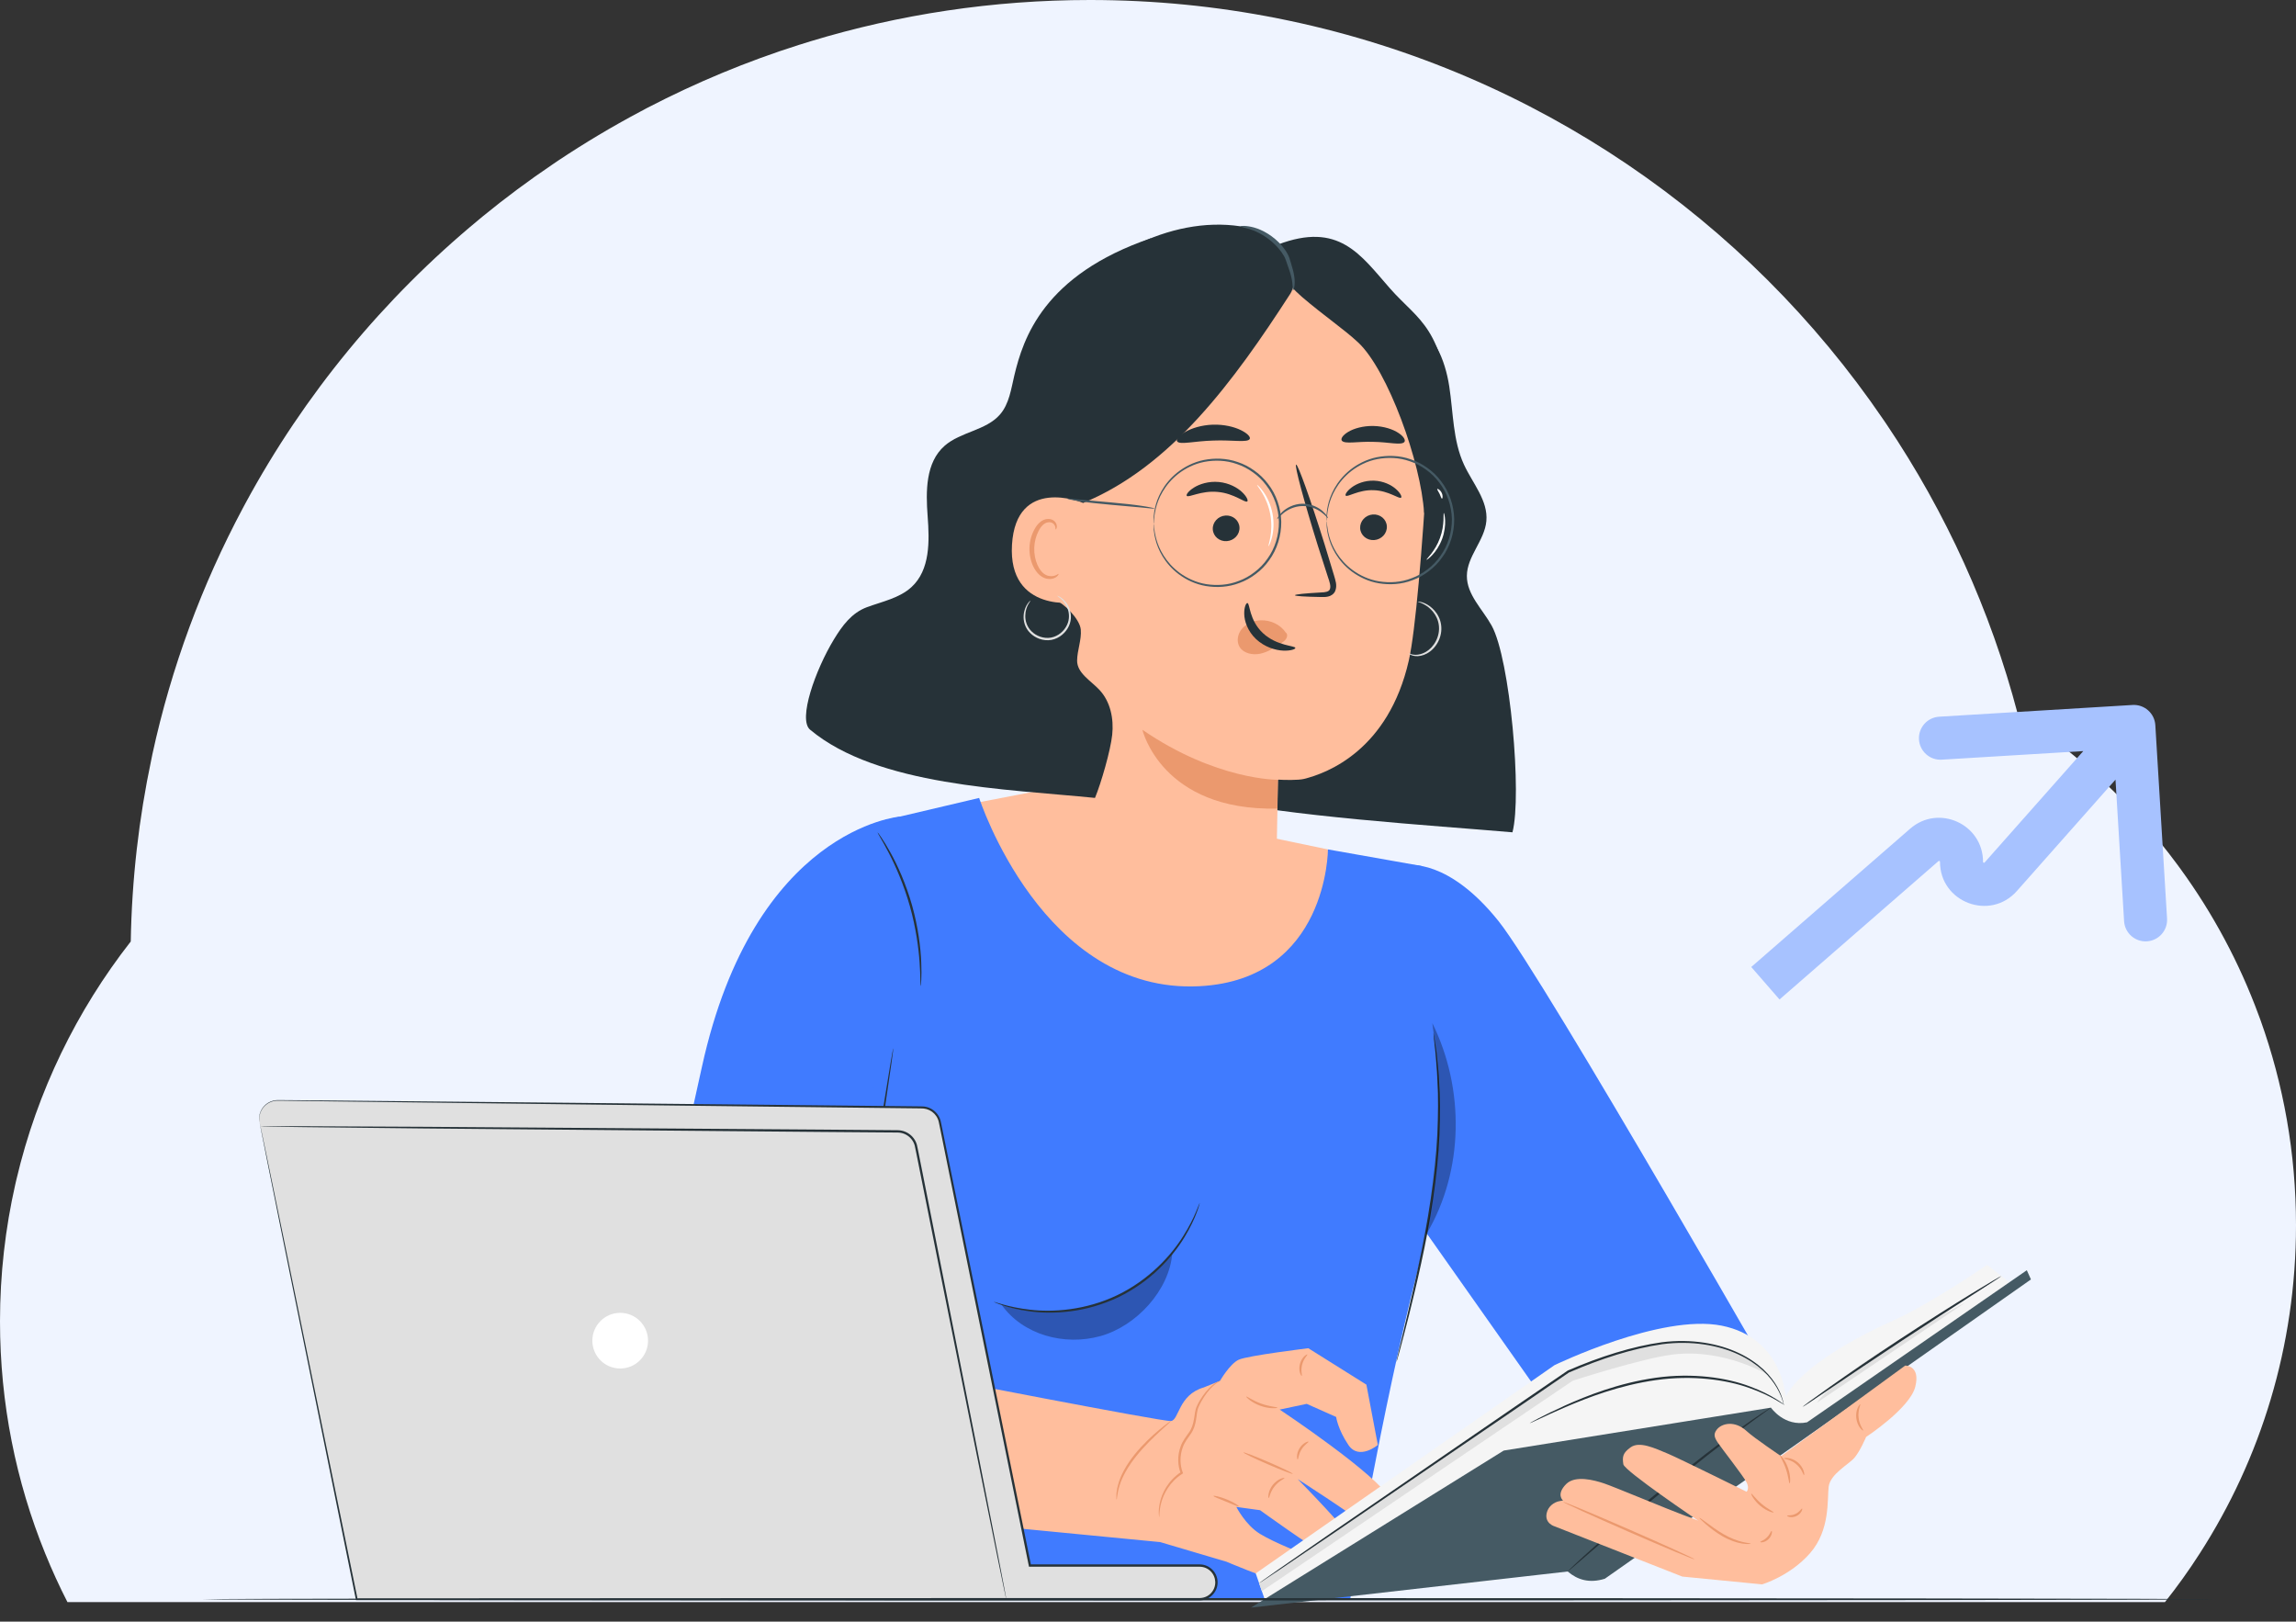 <svg width="160" height="113" viewBox="0 0 160 113" fill="none" xmlns="http://www.w3.org/2000/svg">
<rect x="0" y="0" width="160" height="113" fill="#333333" stroke="none"/>
<g id="Group 1926">
<path id="Vector" d="M160 85.376C160 93.802 157.539 101.654 153.29 108.252C152.54 109.423 151.73 110.552 150.867 111.638H4.7C4.137 110.538 3.619 109.405 3.151 108.252C1.119 103.258 0 97.796 0 92.075C0 88.793 0.37 85.597 1.067 82.523C1.092 82.407 1.12 82.291 1.148 82.175C2.591 76.042 5.351 70.412 9.112 65.605C9.186 61.261 9.679 57.017 10.548 52.913C10.572 52.79 10.597 52.667 10.622 52.547C11.938 46.488 14.079 40.738 16.92 35.414C16.983 35.297 17.047 35.181 17.107 35.066C21.208 27.484 26.736 20.788 33.33 15.337C33.432 15.249 33.531 15.168 33.633 15.084C35.214 13.789 36.858 12.569 38.555 11.423C38.671 11.342 38.787 11.264 38.907 11.184C40.738 9.967 42.628 8.835 44.582 7.797C44.765 7.698 44.948 7.6 45.135 7.501H45.138C48.504 5.754 52.035 4.28 55.711 3.116C55.715 3.116 55.715 3.116 55.718 3.116C55.975 3.031 56.236 2.954 56.496 2.873C62.654 1.006 69.188 0 75.955 0C80.436 0 84.809 0.44 89.044 1.28C89.044 1.28 89.044 1.28 89.048 1.28C89.333 1.336 89.618 1.396 89.9 1.456C107.021 5.085 121.72 15.259 131.243 29.238C131.324 29.354 131.405 29.47 131.483 29.59C135.588 35.688 138.707 42.503 140.622 49.8C144.917 52.578 148.678 56.116 151.709 60.217C151.793 60.326 151.874 60.435 151.952 60.548C154.215 63.66 156.057 67.089 157.405 70.757C157.448 70.869 157.49 70.982 157.529 71.091C159.127 75.557 160 80.364 160 85.376Z" fill="#EFF4FF"/>
<g id="Character">
<g id="Group">
<g id="Group_2">
<path id="Vector_2" d="M66.683 56.2L73.329 54.918L86.077 57.841L92.539 59.189L92.631 68.019L78.218 70.673L68.491 67.791L64.814 62.381L66.683 56.2Z" fill="#FFBE9D"/>
<path id="Vector_3" d="M61.961 57.079L68.233 55.602C68.233 55.602 72.667 69.31 83.61 68.719C92.53 68.239 92.54 59.189 92.54 59.189L99.06 60.342C99.06 60.342 101.794 76.897 98.797 88.51C96.302 98.175 94.091 111.429 94.091 111.429H50.77L61.961 57.079Z" fill="#407BFF"/>
<path id="Vector_4" d="M125.509 99.501C125.509 99.501 107.642 68.202 104.426 64.183C100.907 59.785 98.097 60.293 98.097 60.293L96.205 81.381L111.396 102.934L115.017 104.24L125.509 99.501Z" fill="#407BFF"/>
<path id="Vector_5" d="M62.71 56.902C62.71 56.902 52.556 57.716 48.912 74.353C47.264 81.878 45.182 90.697 44.582 96.624C44.146 100.923 46.802 105.395 51.087 105.946L56.471 106.943C59.424 107.49 62.289 105.633 62.995 102.713L64.814 95.186L59.976 93.574L61.097 71.146L62.71 56.902Z" fill="#407BFF"/>
<g id="Group_3">
<path id="Vector_6" d="M99.893 71.978C99.899 71.978 99.915 72.058 99.94 72.21C99.965 72.379 99.999 72.602 100.042 72.881C100.063 73.029 100.086 73.19 100.112 73.366C100.13 73.546 100.15 73.739 100.171 73.946C100.213 74.363 100.264 74.837 100.285 75.364C100.362 76.415 100.361 77.672 100.31 79.064C100.251 80.457 100.094 81.983 99.861 83.573C99.627 85.164 99.334 86.668 99.036 88.028C98.744 89.39 98.444 90.607 98.191 91.629C97.933 92.649 97.719 93.473 97.563 94.04C97.488 94.312 97.427 94.529 97.382 94.694C97.338 94.842 97.313 94.92 97.308 94.918C97.302 94.917 97.317 94.837 97.35 94.685C97.388 94.519 97.439 94.3 97.502 94.025C97.642 93.436 97.838 92.612 98.08 91.601C98.318 90.577 98.606 89.358 98.889 87.997C99.179 86.637 99.467 85.136 99.7 83.549C99.932 81.963 100.094 80.444 100.16 79.057C100.219 77.67 100.232 76.418 100.17 75.369C100.155 74.844 100.113 74.371 100.08 73.955C100.063 73.748 100.048 73.554 100.034 73.375C100.014 73.198 99.995 73.036 99.978 72.889C99.948 72.609 99.925 72.385 99.906 72.215C99.893 72.061 99.888 71.98 99.893 71.978Z" fill="#263238"/>
</g>
<g id="Group_4">
<path id="Vector_7" d="M65.286 96.004C65.282 96.006 65.264 95.959 65.234 95.869C65.201 95.766 65.158 95.634 65.105 95.468C65.049 95.287 64.983 95.071 64.905 94.821C64.817 94.569 64.779 94.251 64.545 94.012C64.316 93.772 63.984 93.585 63.606 93.439C63.228 93.29 62.8 93.178 62.34 93.084C61.418 92.901 60.358 92.79 59.211 92.76L59.127 92.758L59.139 92.676C59.414 90.888 59.725 88.851 60.056 86.698C60.647 82.932 61.183 79.524 61.573 77.04C61.773 75.816 61.936 74.821 62.052 74.116C62.11 73.782 62.156 73.517 62.19 73.322C62.206 73.24 62.219 73.172 62.23 73.116C62.24 73.07 62.246 73.047 62.249 73.047C62.252 73.047 62.251 73.072 62.246 73.119C62.239 73.175 62.232 73.244 62.222 73.327C62.195 73.523 62.159 73.789 62.114 74.125C62.011 74.832 61.865 75.83 61.687 77.057C61.308 79.543 60.789 82.954 60.216 86.722C59.88 88.875 59.562 90.911 59.283 92.698L59.212 92.614C60.372 92.651 61.434 92.77 62.364 92.965C62.828 93.066 63.261 93.184 63.645 93.342C64.028 93.496 64.37 93.693 64.609 93.954C64.729 94.084 64.807 94.238 64.854 94.389C64.895 94.535 64.933 94.672 64.969 94.802C65.039 95.055 65.099 95.272 65.149 95.455C65.194 95.623 65.229 95.758 65.257 95.862C65.28 95.955 65.29 96.004 65.286 96.004Z" fill="#263238"/>
</g>
<g id="Group_5">
<path id="Vector_8" d="M51.301 98.551C51.292 98.549 51.314 98.398 51.381 98.132C51.448 97.866 51.571 97.487 51.773 97.038C52.171 96.144 52.955 94.974 54.181 94.082C55.406 93.19 56.761 92.803 57.734 92.7C58.223 92.645 58.622 92.645 58.896 92.663C59.17 92.681 59.32 92.706 59.319 92.715C59.318 92.749 58.711 92.677 57.749 92.814C56.793 92.945 55.474 93.341 54.276 94.213C53.078 95.085 52.295 96.218 51.877 97.087C51.451 97.96 51.333 98.56 51.301 98.551Z" fill="#263238"/>
</g>
<g id="Group_6">
<path id="Vector_9" d="M53.648 90.263C53.648 90.252 53.736 90.245 53.894 90.24C54.052 90.234 54.281 90.243 54.563 90.27C55.127 90.323 55.903 90.48 56.706 90.809C57.508 91.141 58.171 91.575 58.608 91.934C58.827 92.113 58.997 92.268 59.105 92.383C59.214 92.497 59.27 92.564 59.263 92.572C59.244 92.592 58.988 92.355 58.538 92.025C58.088 91.694 57.43 91.285 56.644 90.96C55.856 90.637 55.101 90.465 54.548 90.384C53.996 90.302 53.648 90.29 53.648 90.263Z" fill="#263238"/>
</g>
<g id="Group_7">
<path id="Vector_10" d="M64.161 68.719C64.149 68.719 64.141 68.561 64.136 68.275C64.134 67.989 64.118 67.576 64.083 67.067C64.015 66.05 63.826 64.647 63.407 63.148C62.984 61.65 62.416 60.354 61.945 59.45C61.71 58.997 61.509 58.636 61.362 58.391C61.217 58.144 61.142 58.005 61.151 57.998C61.16 57.992 61.254 58.12 61.415 58.357C61.579 58.593 61.796 58.947 62.046 59.396C62.546 60.291 63.137 61.593 63.563 63.104C63.986 64.617 64.159 66.035 64.198 67.06C64.218 67.573 64.217 67.989 64.2 68.275C64.185 68.562 64.172 68.72 64.161 68.719Z" fill="#263238"/>
</g>
<g id="Group_8" opacity="0.3">
<path id="Vector_11" d="M99.428 85.948C102.019 81.561 102.074 75.86 99.814 71.293C100.488 76.156 100.433 81.14 99.352 85.929" fill="black"/>
</g>
<g id="Group_9" opacity="0.3">
<path id="Vector_12" d="M76.384 90.908C74.418 91.487 71.696 91.627 69.781 90.898C71.28 93.025 74.171 93.796 76.679 93.103C79.187 92.41 81.501 89.9 81.695 87.305C80.479 88.955 78.35 90.33 76.384 90.908Z" fill="black"/>
</g>
<g id="Group_10">
<path id="Vector_13" d="M83.608 83.824C83.614 83.826 83.598 83.886 83.562 84C83.524 84.112 83.48 84.282 83.394 84.49C83.238 84.913 82.967 85.511 82.548 86.202C82.13 86.893 81.543 87.666 80.773 88.41C80.005 89.153 79.042 89.855 77.93 90.395C76.811 90.925 75.662 91.239 74.601 91.373C73.539 91.51 72.569 91.484 71.768 91.378C70.967 91.273 70.331 91.11 69.904 90.968C69.687 90.904 69.527 90.832 69.415 90.792C69.305 90.749 69.248 90.724 69.25 90.718C69.255 90.705 69.49 90.785 69.922 90.907C70.353 91.03 70.987 91.174 71.782 91.263C73.358 91.451 75.649 91.308 77.859 90.249C80.067 89.186 81.611 87.488 82.45 86.141C82.878 85.465 83.162 84.879 83.335 84.466C83.51 84.054 83.595 83.82 83.608 83.824Z" fill="#263238"/>
</g>
<g id="Group_11">
<path id="Vector_14" d="M61.707 105.658C61.71 105.662 61.683 105.691 61.628 105.743C61.571 105.791 61.494 105.874 61.376 105.956C61.15 106.132 60.788 106.35 60.303 106.524C59.818 106.701 59.208 106.811 58.531 106.844C57.852 106.879 57.108 106.835 56.333 106.766C54.781 106.632 53.388 106.406 52.386 106.227C51.884 106.137 51.479 106.059 51.2 106.001C50.921 105.944 50.768 105.906 50.77 105.896C50.771 105.885 50.928 105.901 51.211 105.939C51.523 105.985 51.924 106.043 52.404 106.114C53.411 106.264 54.801 106.471 56.347 106.604C57.12 106.673 57.856 106.72 58.524 106.695C59.191 106.671 59.788 106.574 60.266 106.415C61.231 106.101 61.684 105.622 61.707 105.658Z" fill="#263238"/>
</g>
</g>
<g id="Group_12">
<g id="Group_13">
<g id="Group_14">
<path id="Vector_15" d="M96.926 23.599L98.206 22.352C99.913 23.095 100.706 25.075 100.992 26.915C101.277 28.754 101.24 30.689 102.021 32.379C102.622 33.678 103.71 34.884 103.579 36.31C103.455 37.667 102.228 38.765 102.221 40.128C102.214 41.439 103.312 42.448 103.948 43.594C105.238 45.92 106.073 55.425 105.398 57.997C99.732 57.507 89.697 56.901 84.025 55.6C85.526 45.836 91.813 32.052 96.926 23.599Z" fill="#263238"/>
</g>
<g id="Group_15">
<g id="Group_16">
<g id="Group_17">
<g id="Group_18">
<g id="Group_19">
<g id="Group_20">
<g id="Group_21">
<g id="Group_22">
<g id="Group_23">
<g id="Group_24">
<g id="Group_25">
<g id="Group_26">
<g id="Group_27">
<g id="Group_28">
<g id="Group_29">
<g id="Group_30">
<g id="Group_31">
<path id="Vector_16" d="M99.467 32.306C99.861 25.666 95.04 19.589 88.318 18.79C81.186 17.941 74.877 23.049 74.287 29.996L72.614 58.045C72.581 58.588 72.735 59.123 73.042 59.572C74.689 61.979 77.673 63.863 80.337 64.233C82.918 64.591 85.535 63.92 87.728 62.701C88.471 62.287 88.926 61.498 88.942 60.648L89.057 54.369C89.057 54.344 89.075 54.326 89.099 54.328C89.488 54.356 90.479 54.371 90.859 54.279C92.521 53.874 96.753 52.247 98.173 46.035C98.643 43.974 99.122 38.127 99.467 32.306Z" fill="#FFBE9D"/>
</g>
</g>
<g id="Group_32">
<path id="Vector_17" d="M90.242 41.477C90.241 41.414 90.937 41.346 92.061 41.283C92.345 41.274 92.616 41.238 92.676 41.051C92.755 40.855 92.657 40.547 92.54 40.214C92.318 39.524 92.085 38.8 91.841 38.04C90.874 34.947 90.194 32.412 90.32 32.375C90.447 32.339 91.333 34.817 92.3 37.91C92.531 38.672 92.753 39.399 92.963 40.094C93.05 40.417 93.211 40.789 93.04 41.195C92.95 41.397 92.733 41.534 92.549 41.569C92.364 41.611 92.205 41.602 92.065 41.601C90.939 41.582 90.243 41.539 90.242 41.477Z" fill="#263238"/>
</g>
</g>
</g>
</g>
</g>
</g>
</g>
</g>
</g>
</g>
</g>
</g>
</g>
<g id="Group_33">
<g id="Group_34">
<g id="Group_35">
<g id="Group_36">
<g id="Group_37">
<g id="Group_38">
<g id="Group_39">
<g id="Group_40">
<g id="Group_41">
<g id="Group_42">
<g id="Group_43">
<g id="Group_44">
<g id="Group_45">
<path id="Vector_18" d="M97.641 34.672C97.517 34.807 96.784 34.187 95.728 34.158C94.673 34.111 93.888 34.677 93.776 34.533C93.721 34.469 93.849 34.222 94.191 33.966C94.527 33.711 95.098 33.47 95.756 33.494C96.414 33.518 96.963 33.797 97.277 34.077C97.597 34.357 97.702 34.612 97.641 34.672Z" fill="#263238"/>
</g>
</g>
</g>
</g>
</g>
</g>
</g>
</g>
</g>
</g>
</g>
</g>
</g>
<g id="Group_46">
<g id="Group_47">
<g id="Group_48">
<g id="Group_49">
<g id="Group_50">
<g id="Group_51">
<g id="Group_52">
<g id="Group_53">
<g id="Group_54">
<g id="Group_55">
<g id="Group_56">
<g id="Group_57">
<g id="Group_58">
<path id="Vector_19" d="M86.921 34.939C86.777 35.073 86.012 34.377 84.859 34.279C83.709 34.165 82.814 34.707 82.701 34.549C82.644 34.479 82.799 34.228 83.19 33.982C83.574 33.736 84.214 33.52 84.932 33.586C85.65 33.653 86.233 33.981 86.559 34.293C86.89 34.607 86.991 34.88 86.921 34.939Z" fill="#263238"/>
</g>
</g>
</g>
</g>
</g>
</g>
</g>
</g>
</g>
</g>
</g>
</g>
</g>
<g id="Group_59">
<g id="Group_60">
<g id="Group_61">
<g id="Group_62">
<g id="Group_63">
<g id="Group_64">
<g id="Group_65">
<g id="Group_66">
<g id="Group_67">
<g id="Group_68">
<g id="Group_69">
<g id="Group_70">
<path id="Vector_20" d="M89.047 54.336C89.047 54.336 84.751 54.383 79.609 50.852C79.609 50.852 80.938 56.523 89.013 56.344L89.047 54.336Z" fill="#EB996E"/>
</g>
</g>
</g>
</g>
</g>
</g>
</g>
</g>
</g>
</g>
</g>
</g>
<g id="Group_71">
<g id="Group_72">
<g id="Group_73">
<g id="Group_74">
<g id="Group_75">
<g id="Group_76">
<g id="Group_77">
<g id="Group_78">
<g id="Group_79">
<g id="Group_80">
<g id="Group_81">
<g id="Group_82">
<path id="Vector_21" d="M89.599 44.077C89.235 43.532 88.555 43.199 87.859 43.224C87.375 43.241 86.875 43.435 86.559 43.799C86.242 44.163 86.146 44.705 86.388 45.09C86.659 45.524 87.277 45.663 87.815 45.552C88.353 45.441 88.829 45.131 89.283 44.82C89.408 44.735 89.537 44.645 89.62 44.521C89.703 44.397 89.729 44.229 89.644 44.115" fill="#EB996E"/>
</g>
</g>
</g>
</g>
</g>
</g>
</g>
</g>
</g>
</g>
</g>
</g>
<g id="Group_83">
<g id="Group_84">
<g id="Group_85">
<g id="Group_86">
<g id="Group_87">
<g id="Group_88">
<g id="Group_89">
<g id="Group_90">
<g id="Group_91">
<g id="Group_92">
<g id="Group_93">
<g id="Group_94">
<g id="Group_95">
<path id="Vector_22" d="M86.927 42.022C87.107 42.024 87.033 43.205 88.008 44.115C88.98 45.027 90.269 44.984 90.267 45.15C90.28 45.225 89.967 45.359 89.426 45.336C88.895 45.317 88.132 45.095 87.535 44.539C86.941 43.981 86.716 43.277 86.706 42.789C86.692 42.292 86.845 42.009 86.927 42.022Z" fill="#263238"/>
</g>
</g>
</g>
</g>
</g>
</g>
</g>
</g>
</g>
</g>
</g>
</g>
</g>
<g id="Group_96">
<g id="Group_97">
<g id="Group_98">
<g id="Group_99">
<g id="Group_100">
<g id="Group_101">
<g id="Group_102">
<g id="Group_103">
<g id="Group_104">
<g id="Group_105">
<path id="Vector_23" d="M87.093 30.58C86.963 30.867 85.868 30.643 84.559 30.699C83.249 30.729 82.176 31.023 82.023 30.745C81.955 30.612 82.157 30.348 82.6 30.094C83.04 29.84 83.729 29.619 84.514 29.592C85.299 29.567 86.004 29.743 86.463 29.968C86.927 30.192 87.15 30.443 87.093 30.58Z" fill="#263238"/>
</g>
</g>
</g>
</g>
</g>
</g>
</g>
</g>
</g>
</g>
<g id="Group_106">
<g id="Group_107">
<g id="Group_108">
<g id="Group_109">
<g id="Group_110">
<g id="Group_111">
<g id="Group_112">
<g id="Group_113">
<g id="Group_114">
<g id="Group_115">
<path id="Vector_24" d="M97.864 30.801C97.64 31.049 96.751 30.797 95.685 30.789C94.619 30.75 93.718 30.965 93.508 30.707C93.416 30.581 93.555 30.333 93.947 30.097C94.334 29.861 94.982 29.667 95.715 29.683C96.447 29.699 97.084 29.92 97.457 30.172C97.836 30.425 97.963 30.679 97.864 30.801Z" fill="#263238"/>
</g>
</g>
</g>
</g>
</g>
</g>
</g>
</g>
</g>
</g>
<g id="Group_116">
<g id="Group_117">
<path id="Vector_25" d="M89.297 17.387C88.718 16.402 87.64 15.951 86.436 15.769C81.524 15.025 76.039 17.983 73.286 22.12C70.534 26.256 70.387 32.428 72.402 36.969L75.466 35.052C81.619 32.515 85.964 26.586 89.921 20.462C90.46 19.628 89.8 18.243 89.297 17.387Z" fill="#263238"/>
</g>
<g id="Group_118">
<path id="Vector_26" d="M96.856 20.089C94.801 17.751 93.309 15.421 89.043 17.045C88.414 18.24 89.68 19.79 90.737 20.696C92.285 22.023 93.637 22.919 94.652 23.869C96.705 25.788 99.038 32.24 99.239 35.762C99.252 35.983 99.631 32.739 99.853 32.705C100.141 32.661 101.3 31.246 101.141 29.31C100.598 22.703 98.912 22.426 96.856 20.089Z" fill="#263238"/>
</g>
<g id="Group_119">
<g id="Group_120">
<path id="Vector_27" d="M86.436 15.771C86.435 15.739 86.81 15.695 87.392 15.854C87.968 16.015 88.73 16.423 89.332 17.127C89.479 17.305 89.614 17.487 89.72 17.682C89.833 17.88 89.891 18.098 89.945 18.272C90.059 18.639 90.156 18.983 90.196 19.281C90.281 19.884 90.138 20.251 90.107 20.239C90.059 20.232 90.121 19.872 89.99 19.319C89.927 19.042 89.815 18.721 89.685 18.357C89.618 18.166 89.567 17.991 89.467 17.823C89.369 17.651 89.242 17.484 89.106 17.319C88.545 16.663 87.853 16.254 87.326 16.052C86.794 15.853 86.431 15.82 86.436 15.771Z" fill="#455A64"/>
</g>
</g>
</g>
</g>
</g>
<g id="Group_121">
<g id="Group_122">
<g id="Group_123">
<g id="Group_124">
<g id="Group_125">
<g id="Group_126">
<path id="Vector_28" d="M96.645 36.674C96.671 37.167 96.276 37.595 95.762 37.633C95.249 37.669 94.811 37.301 94.784 36.809C94.758 36.316 95.154 35.887 95.666 35.85C96.18 35.813 96.619 36.182 96.645 36.674Z" fill="#263238"/>
</g>
</g>
</g>
</g>
</g>
</g>
<g id="Group_127">
<g id="Group_128">
<g id="Group_129">
<g id="Group_130">
<g id="Group_131">
<g id="Group_132">
<path id="Vector_29" d="M86.375 36.749C86.401 37.242 86.006 37.67 85.492 37.707C84.979 37.744 84.541 37.376 84.515 36.883C84.488 36.39 84.884 35.961 85.397 35.924C85.91 35.887 86.349 36.257 86.375 36.749Z" fill="#263238"/>
</g>
</g>
</g>
</g>
</g>
</g>
</g>
<g id="Group_133">
<path id="Vector_30" d="M58.111 44.557C58.691 43.603 59.346 42.704 60.419 42.308C61.492 41.913 62.682 41.676 63.517 40.91C64.822 39.711 64.775 37.715 64.644 35.974C64.513 34.233 64.496 32.228 65.831 31.06C66.945 30.085 68.721 29.997 69.686 28.882C70.332 28.136 70.459 27.106 70.686 26.157C71.297 23.607 72.704 19.158 80.214 16.598L73.57 41.841C74.064 41.979 75.25 43.108 75.316 43.872C75.377 44.586 75.068 45.31 75.06 46.027C75.051 46.904 76.015 47.428 76.621 48.078C77.388 48.902 77.623 50.094 77.506 51.2C77.388 52.307 76.733 54.568 76.306 55.6C70.141 54.977 61.149 54.776 56.451 50.845C55.595 50.128 56.82 46.686 58.111 44.557Z" fill="#263238"/>
</g>
<g id="Group_134">
<g id="Group_135">
<g id="Group_136">
<g id="Group_137">
<g id="Group_138">
<g id="Group_139">
<g id="Group_140">
<g id="Group_141">
<g id="Group_142">
<g id="Group_143">
<g id="Group_144">
<g id="Group_145">
<g id="Group_146">
<g id="Group_147">
<g id="Group_148">
<g id="Group_149">
<g id="Group_150">
<g id="Group_151">
<path id="Vector_31" d="M75.463 35.04C75.35 34.978 70.811 33.182 70.522 37.956C70.234 42.73 75.086 42.035 75.102 41.898C75.119 41.762 75.463 35.04 75.463 35.04Z" fill="#FFBE9D"/>
</g>
</g>
</g>
</g>
</g>
</g>
</g>
</g>
</g>
</g>
</g>
</g>
</g>
</g>
</g>
</g>
</g>
<g id="Group_152">
<g id="Group_153">
<g id="Group_154">
<g id="Group_155">
<g id="Group_156">
<g id="Group_157">
<g id="Group_158">
<g id="Group_159">
<g id="Group_160">
<g id="Group_161">
<g id="Group_162">
<g id="Group_163">
<g id="Group_164">
<g id="Group_165">
<g id="Group_166">
<g id="Group_167">
<g id="Group_168">
<g id="Group_169">
<path id="Vector_32" d="M73.766 39.992C73.746 39.975 73.68 40.045 73.535 40.101C73.395 40.155 73.156 40.184 72.913 40.076C72.42 39.861 72.044 39.035 72.073 38.173C72.087 37.738 72.203 37.33 72.377 36.997C72.544 36.656 72.785 36.426 73.041 36.396C73.297 36.353 73.468 36.516 73.518 36.654C73.574 36.791 73.538 36.884 73.563 36.894C73.575 36.907 73.67 36.82 73.643 36.621C73.629 36.525 73.58 36.409 73.474 36.31C73.365 36.21 73.199 36.153 73.021 36.161C72.651 36.164 72.3 36.483 72.108 36.849C71.896 37.215 71.755 37.673 71.74 38.161C71.712 39.125 72.15 40.054 72.828 40.295C73.158 40.403 73.444 40.319 73.596 40.215C73.751 40.106 73.782 40.001 73.766 39.992Z" fill="#EB996E"/>
</g>
</g>
</g>
</g>
</g>
</g>
</g>
</g>
</g>
</g>
</g>
</g>
</g>
</g>
</g>
</g>
</g>
</g>
</g>
<g id="Group_170">
<g id="Group_171">
<g id="Group_172">
<path id="Vector_33" d="M92.447 36.31C92.472 36.312 92.437 35.917 92.598 35.239C92.757 34.575 93.183 33.594 94.166 32.825C94.653 32.45 95.269 32.127 95.983 31.991C96.692 31.859 97.494 31.869 98.262 32.148C98.648 32.276 99.022 32.472 99.366 32.721C99.714 32.966 100.032 33.271 100.295 33.627C100.838 34.326 101.153 35.232 101.177 36.169C101.183 37.108 100.898 38.023 100.377 38.74C100.126 39.104 99.818 39.419 99.478 39.675C99.142 39.935 98.775 40.143 98.392 40.283C97.634 40.587 96.833 40.623 96.119 40.513C95.401 40.4 94.775 40.097 94.276 39.737C93.269 39.001 92.812 38.034 92.632 37.375C92.45 36.703 92.472 36.307 92.447 36.31C92.444 36.31 92.442 36.334 92.443 36.382C92.445 36.439 92.447 36.508 92.449 36.592C92.45 36.685 92.457 36.799 92.481 36.932C92.501 37.066 92.52 37.222 92.571 37.391C92.735 38.065 93.183 39.061 94.208 39.83C94.716 40.205 95.357 40.523 96.097 40.646C96.831 40.765 97.659 40.732 98.445 40.423C98.842 40.279 99.223 40.066 99.572 39.798C99.925 39.534 100.244 39.208 100.506 38.832C101.048 38.09 101.346 37.14 101.338 36.167C101.314 35.194 100.986 34.254 100.421 33.53C100.147 33.162 99.818 32.847 99.456 32.595C99.099 32.338 98.711 32.137 98.311 32.007C97.515 31.723 96.686 31.717 95.956 31.859C95.221 32.006 94.59 32.343 94.095 32.735C93.095 33.536 92.678 34.546 92.536 35.224C92.491 35.395 92.477 35.552 92.461 35.686C92.441 35.82 92.438 35.935 92.44 36.028C92.44 36.112 92.441 36.181 92.441 36.238C92.442 36.286 92.444 36.31 92.447 36.31Z" fill="#455A64"/>
</g>
</g>
<g id="Group_173">
<g id="Group_174">
<path id="Vector_34" d="M80.394 36.502C80.419 36.504 80.384 36.109 80.545 35.431C80.704 34.766 81.13 33.786 82.113 33.017C82.6 32.641 83.216 32.319 83.93 32.183C84.639 32.051 85.442 32.062 86.209 32.34C86.596 32.468 86.969 32.664 87.313 32.914C87.661 33.158 87.979 33.464 88.242 33.819C88.786 34.519 89.1 35.424 89.124 36.362C89.13 37.3 88.845 38.215 88.324 38.932C88.073 39.296 87.765 39.611 87.425 39.867C87.089 40.127 86.722 40.335 86.34 40.475C85.581 40.779 84.78 40.815 84.067 40.706C83.349 40.592 82.723 40.289 82.224 39.93C81.217 39.193 80.76 38.226 80.58 37.567C80.397 36.895 80.419 36.499 80.394 36.502C80.391 36.502 80.39 36.526 80.39 36.573C80.392 36.63 80.394 36.699 80.396 36.783C80.397 36.876 80.404 36.99 80.429 37.124C80.449 37.258 80.468 37.413 80.519 37.583C80.683 38.256 81.131 39.253 82.156 40.021C82.663 40.397 83.305 40.714 84.044 40.837C84.778 40.956 85.606 40.924 86.393 40.614C86.789 40.471 87.17 40.257 87.519 39.989C87.873 39.726 88.192 39.4 88.454 39.024C88.995 38.282 89.293 37.331 89.286 36.358C89.262 35.386 88.933 34.446 88.369 33.722C88.095 33.354 87.765 33.039 87.404 32.787C87.046 32.53 86.659 32.329 86.258 32.198C85.462 31.914 84.633 31.908 83.904 32.05C83.169 32.197 82.538 32.535 82.042 32.926C81.042 33.727 80.626 34.737 80.484 35.416C80.438 35.587 80.424 35.743 80.408 35.878C80.388 36.012 80.385 36.127 80.387 36.219C80.388 36.303 80.388 36.372 80.388 36.43C80.389 36.478 80.391 36.502 80.394 36.502Z" fill="#455A64"/>
</g>
</g>
<g id="Group_175">
<g id="Group_176">
<path id="Vector_35" d="M89 36.173C89.023 36.189 89.149 35.986 89.438 35.753C89.722 35.521 90.197 35.273 90.758 35.262C91.32 35.253 91.804 35.483 92.096 35.704C92.394 35.926 92.527 36.125 92.549 36.108C92.564 36.101 92.463 35.874 92.168 35.615C91.879 35.358 91.366 35.09 90.755 35.1C90.145 35.112 89.642 35.399 89.363 35.666C89.077 35.935 88.985 36.166 89 36.173Z" fill="#455A64"/>
</g>
</g>
<g id="Group_177">
<g id="Group_178">
<path id="Vector_36" d="M74.363 34.747C74.36 34.768 74.696 34.847 75.246 34.93C75.796 35.015 76.56 35.098 77.404 35.172C78.22 35.245 78.958 35.311 79.563 35.366C80.115 35.42 80.456 35.459 80.46 35.435C80.463 35.414 80.128 35.335 79.577 35.252C79.027 35.167 78.263 35.084 77.419 35.01C76.603 34.937 75.865 34.871 75.26 34.816C74.709 34.762 74.367 34.724 74.363 34.747Z" fill="#455A64"/>
</g>
</g>
</g>
<g id="Group_179">
<path id="Vector_37" d="M99.408 39.006C99.369 38.971 100.007 38.431 100.343 37.498C100.695 36.57 100.561 35.745 100.614 35.744C100.632 35.741 100.692 35.939 100.706 36.273C100.721 36.606 100.672 37.073 100.496 37.554C100.317 38.034 100.05 38.421 99.822 38.664C99.595 38.908 99.42 39.02 99.408 39.006Z" fill="white"/>
</g>
<g id="Group_180">
<path id="Vector_38" d="M100.161 34.076C100.185 34.04 100.363 34.13 100.465 34.341C100.568 34.552 100.528 34.748 100.484 34.744C100.438 34.743 100.404 34.584 100.319 34.412C100.237 34.238 100.132 34.112 100.161 34.076Z" fill="white"/>
</g>
<g id="Group_181">
<path id="Vector_39" d="M88.397 38.062C88.371 38.052 88.46 37.811 88.53 37.409C88.601 37.008 88.632 36.44 88.52 35.829C88.404 35.219 88.171 34.7 87.96 34.351C87.75 34.001 87.581 33.808 87.601 33.79C87.613 33.778 87.815 33.945 88.056 34.289C88.299 34.631 88.559 35.165 88.679 35.8C88.796 36.434 88.745 37.026 88.642 37.432C88.541 37.841 88.413 38.069 88.397 38.062Z" fill="white"/>
</g>
</g>
<g id="Group_182">
<path id="Vector_40" d="M71.812 41.852C71.823 41.861 71.747 41.944 71.652 42.117C71.558 42.288 71.451 42.562 71.448 42.911C71.442 43.255 71.557 43.682 71.889 43.998C72.209 44.314 72.724 44.52 73.239 44.43C73.753 44.335 74.163 43.962 74.353 43.555C74.554 43.143 74.513 42.702 74.388 42.382C74.263 42.056 74.067 41.837 73.919 41.709C73.77 41.581 73.67 41.529 73.677 41.517C73.68 41.509 73.79 41.541 73.959 41.66C74.125 41.777 74.346 41.996 74.494 42.339C74.643 42.673 74.703 43.159 74.489 43.618C74.287 44.068 73.843 44.482 73.267 44.59C72.69 44.69 72.129 44.457 71.784 44.105C71.424 43.749 71.31 43.273 71.333 42.908C71.352 42.534 71.483 42.252 71.598 42.085C71.715 41.915 71.807 41.846 71.812 41.852Z" fill="#E0E0E0"/>
</g>
<g id="Group_183">
<path id="Vector_41" d="M98.162 45.529C98.168 45.499 98.476 45.722 98.992 45.581C99.242 45.514 99.521 45.361 99.755 45.109C99.989 44.86 100.177 44.517 100.25 44.129C100.324 43.739 100.264 43.354 100.119 43.044C99.977 42.731 99.762 42.495 99.561 42.329C99.147 41.999 98.8 41.953 98.811 41.922C98.812 41.914 98.898 41.913 99.046 41.954C99.194 41.994 99.406 42.075 99.631 42.238C99.853 42.402 100.093 42.645 100.254 42.98C100.42 43.312 100.491 43.737 100.41 44.158C100.331 44.58 100.122 44.95 99.863 45.213C99.605 45.48 99.292 45.636 99.019 45.693C98.743 45.752 98.509 45.715 98.365 45.657C98.219 45.598 98.157 45.536 98.162 45.529Z" fill="#E0E0E0"/>
</g>
</g>
<g id="Group_184">
<g id="Group_185">
<path id="Vector_42" d="M80.851 107.456L85.473 108.824C85.473 108.824 88.025 109.92 89.267 110.204C90.807 110.557 91.857 110.078 91.914 109.223C91.971 108.368 90.774 108.254 90.774 108.254C90.774 108.254 88.836 107.513 87.81 106.886C86.784 106.259 86.157 105.005 86.157 105.005L87.81 105.233C87.81 105.233 91.287 107.741 92.598 108.482C93.909 109.223 94.194 107.912 94.308 107.513C94.421 107.114 90.432 103.067 90.432 103.067C90.432 103.067 94.251 105.518 94.934 106.131C95.618 106.744 96.644 106.943 96.872 106.544C97.1 106.145 97.727 106.145 96.872 104.454C96.017 102.764 89.178 98.222 89.178 98.222L91.059 97.823L93.11 98.735C93.11 98.735 93.225 99.59 93.965 100.688C94.706 101.787 96.017 100.688 96.017 100.688L95.219 96.484L91.172 93.947C91.172 93.947 86.954 94.46 86.327 94.745C85.701 95.03 85.016 96.223 85.016 96.223L83.876 96.683C82.109 97.196 82.166 98.963 81.596 99.02C81.026 99.077 64.393 95.832 64.393 95.832L62.885 95.439C60.401 97.333 59.396 100.46 58.956 103.231C58.956 103.231 58.496 104.589 58.956 105.338L80.851 107.456Z" fill="#FFBE9D"/>
<g id="Group_186">
<path id="Vector_43" d="M77.811 104.499C77.8 104.499 77.795 104.403 77.796 104.227C77.792 104.139 77.803 104.032 77.823 103.909C77.837 103.784 77.861 103.643 77.906 103.493C78.056 102.878 78.466 102.092 79.068 101.35C79.669 100.605 80.312 100.024 80.789 99.625C81.268 99.226 81.584 99.006 81.597 99.022C81.612 99.041 81.321 99.293 80.865 99.711C80.409 100.131 79.785 100.719 79.195 101.451C78.603 102.182 78.19 102.936 78.017 103.524C77.834 104.11 77.845 104.501 77.811 104.499Z" fill="#EB996E"/>
</g>
<g id="Group_187">
<path id="Vector_44" d="M85.017 96.224C85.024 96.239 84.88 96.295 84.667 96.467C84.453 96.637 84.177 96.927 83.908 97.338C83.775 97.543 83.636 97.775 83.528 98.038C83.409 98.291 83.407 98.604 83.347 98.931C83.298 99.255 83.197 99.616 82.981 99.916C82.773 100.216 82.549 100.495 82.427 100.844C82.204 101.44 82.224 102.087 82.421 102.605L82.443 102.664L82.39 102.697C81.507 103.258 81.079 104.115 80.922 104.715C80.759 105.329 80.809 105.713 80.781 105.712C80.774 105.713 80.758 105.619 80.751 105.444C80.746 105.268 80.759 105.009 80.83 104.692C80.965 104.069 81.388 103.167 82.309 102.568L82.278 102.66C82.062 102.109 82.038 101.422 82.275 100.787C82.404 100.415 82.651 100.109 82.849 99.827C83.054 99.544 83.145 99.226 83.2 98.905C83.263 98.592 83.269 98.264 83.404 97.985C83.524 97.711 83.671 97.478 83.813 97.273C84.101 96.862 84.397 96.575 84.629 96.416C84.743 96.335 84.841 96.284 84.91 96.257C84.979 96.23 85.016 96.219 85.017 96.224Z" fill="#EB996E"/>
</g>
<g id="Group_188">
<path id="Vector_45" d="M89.02 98.089C89.026 98.13 88.473 98.19 87.841 97.962C87.208 97.739 86.817 97.343 86.847 97.316C86.878 97.277 87.295 97.599 87.896 97.809C88.494 98.026 89.021 98.04 89.02 98.089Z" fill="#EB996E"/>
</g>
<g id="Group_189">
<path id="Vector_46" d="M90.088 102.697C90.07 102.738 89.286 102.439 88.338 102.028C87.389 101.618 86.635 101.252 86.653 101.211C86.67 101.17 87.454 101.469 88.403 101.88C89.351 102.29 90.105 102.656 90.088 102.697Z" fill="#EB996E"/>
</g>
<g id="Group_190">
<path id="Vector_47" d="M86.332 104.97C86.309 105.01 85.92 104.834 85.434 104.635C84.95 104.434 84.548 104.286 84.561 104.241C84.572 104.199 85.001 104.28 85.496 104.485C85.992 104.688 86.354 104.933 86.332 104.97Z" fill="#EB996E"/>
</g>
<g id="Group_191">
<path id="Vector_48" d="M89.512 102.991C89.529 103.036 89.125 103.178 88.819 103.575C88.503 103.966 88.459 104.392 88.411 104.386C88.391 104.385 88.372 104.275 88.403 104.1C88.432 103.926 88.522 103.69 88.691 103.475C88.861 103.261 89.07 103.119 89.232 103.05C89.396 102.98 89.507 102.972 89.512 102.991Z" fill="#EB996E"/>
</g>
<g id="Group_192">
<path id="Vector_49" d="M91.183 100.462C91.204 100.505 90.898 100.663 90.692 101.01C90.478 101.353 90.478 101.697 90.431 101.699C90.389 101.713 90.31 101.321 90.554 100.926C90.792 100.529 91.177 100.419 91.183 100.462Z" fill="#EB996E"/>
</g>
<g id="Group_193">
<path id="Vector_50" d="M90.714 95.876C90.696 95.885 90.634 95.808 90.589 95.656C90.542 95.507 90.525 95.281 90.586 95.046C90.648 94.811 90.773 94.623 90.886 94.515C91 94.405 91.092 94.368 91.103 94.385C91.134 94.421 90.848 94.663 90.743 95.087C90.627 95.508 90.758 95.86 90.714 95.876Z" fill="#EB996E"/>
</g>
</g>
<g id="Group_194">
<path id="Vector_51" d="M124.432 97.314C124.432 97.314 124.22 93.222 119.981 92.375C115.741 91.527 108.321 95.131 108.321 95.131L87.506 109.636L88.127 111.43L109.247 108.486L111.183 109.228L126.022 99.476L140.024 89.354L138.476 88.135C138.476 88.135 134.555 90.838 131.958 92.003C129.361 93.169 125.599 95.205 124.432 97.314Z" fill="#F5F5F5"/>
<path id="Vector_52" d="M87.176 112.021L104.79 101.078L123.411 98.088C123.411 98.088 124.346 99.44 125.927 99.109L141.241 88.512L141.529 89.153L111.836 110.009C110.76 110.343 109.933 110.089 109.248 109.505L87.176 112.021Z" fill="#455A64"/>
<g id="Group_195">
<path id="Vector_53" d="M123.409 98.086C123.412 98.091 123.363 98.132 123.266 98.204C123.153 98.285 123.011 98.388 122.836 98.515C122.462 98.784 121.921 99.173 121.263 99.667C119.942 100.649 118.151 102.051 116.204 103.638C114.259 105.228 112.522 106.699 111.275 107.774C110.664 108.301 110.164 108.733 109.798 109.048C109.634 109.188 109.5 109.302 109.394 109.391C109.301 109.469 109.25 109.507 109.246 109.503C109.243 109.499 109.286 109.452 109.373 109.367C109.473 109.271 109.6 109.15 109.756 109C110.092 108.685 110.584 108.234 111.2 107.687C112.429 106.59 114.154 105.104 116.101 103.512C118.05 101.923 119.855 100.534 121.195 99.574C121.863 99.091 122.415 98.715 122.8 98.463C122.982 98.346 123.131 98.251 123.247 98.177C123.35 98.113 123.406 98.082 123.409 98.086Z" fill="#263238"/>
</g>
<path id="Vector_54" d="M123.221 95.809C121.533 93.997 118.876 93.352 116.407 93.544C113.938 93.737 111.592 94.659 109.29 95.572L87.742 110.319L87.934 110.874L109.598 96.211C109.598 96.211 114.436 94.645 116.579 94.384C120.169 93.945 123.221 95.809 123.221 95.809Z" fill="#E0E0E0"/>
<path id="Vector_55" d="M126.602 97.75L136.961 90.762C136.961 90.762 128.472 95.175 126.602 97.75Z" fill="#E0E0E0"/>
<g id="Group_196">
<path id="Vector_56" d="M87.742 110.32C87.741 110.318 87.77 110.294 87.83 110.25C87.897 110.202 87.985 110.138 88.096 110.058C88.34 109.886 88.687 109.643 89.13 109.332C90.039 108.702 91.341 107.8 92.948 106.688C96.187 104.463 100.649 101.399 105.578 98.015C106.836 97.155 108.063 96.315 109.245 95.507L109.251 95.502L109.259 95.499C111.52 94.523 113.743 93.82 115.813 93.53C117.889 93.268 119.786 93.621 121.183 94.287C121.883 94.617 122.458 95.027 122.903 95.443C123.347 95.863 123.658 96.291 123.863 96.663C124.075 97.034 124.173 97.35 124.237 97.562C124.26 97.664 124.278 97.745 124.293 97.808C124.305 97.863 124.309 97.892 124.307 97.892C124.279 97.903 124.24 97.422 123.815 96.69C123.604 96.327 123.291 95.91 122.849 95.502C122.404 95.097 121.833 94.699 121.139 94.38C119.756 93.736 117.88 93.399 115.83 93.667C113.785 93.964 111.571 94.669 109.321 95.645L109.335 95.638C108.153 96.447 106.927 97.287 105.669 98.148C100.73 101.518 96.259 104.568 93.012 106.782C91.394 107.877 90.082 108.764 89.166 109.384C88.716 109.684 88.364 109.919 88.115 110.084C87.999 110.159 87.909 110.219 87.839 110.263C87.777 110.303 87.744 110.322 87.742 110.32Z" fill="#263238"/>
</g>
<g id="Group_197">
<path id="Vector_57" d="M106.604 99.171C106.601 99.165 106.657 99.131 106.766 99.071C106.875 99.011 107.036 98.922 107.247 98.814C107.668 98.596 108.281 98.29 109.054 97.942C110.595 97.251 112.799 96.371 115.376 96.006C117.954 95.641 120.345 96.002 121.933 96.606C122.731 96.901 123.344 97.221 123.745 97.474C123.951 97.593 124.096 97.708 124.2 97.777C124.302 97.849 124.353 97.889 124.35 97.894C124.342 97.906 124.123 97.762 123.713 97.529C123.304 97.294 122.689 96.992 121.894 96.714C120.313 96.144 117.95 95.805 115.398 96.167C112.847 96.528 110.649 97.385 109.1 98.047C108.324 98.381 107.704 98.67 107.275 98.871C107.074 98.965 106.91 99.04 106.781 99.1C106.667 99.151 106.606 99.175 106.604 99.171Z" fill="#263238"/>
</g>
<g id="Group_198">
<path id="Vector_58" d="M139.467 88.917C139.469 88.921 139.423 88.957 139.332 89.019C139.225 89.09 139.091 89.179 138.929 89.287C138.556 89.526 138.05 89.852 137.434 90.249C136.17 91.058 134.426 92.179 132.513 93.437C130.6 94.697 128.88 95.855 127.637 96.696C127.029 97.105 126.53 97.441 126.162 97.688C125.999 97.795 125.865 97.882 125.757 97.953C125.663 98.011 125.613 98.04 125.61 98.036C125.606 98.031 125.651 97.993 125.738 97.926C125.842 97.849 125.97 97.753 126.126 97.636C126.464 97.388 126.958 97.034 127.571 96.601C128.799 95.737 130.509 94.562 132.424 93.302C134.338 92.042 136.093 90.937 137.373 90.151C138.013 89.759 138.534 89.445 138.896 89.233C139.065 89.136 139.203 89.056 139.315 88.992C139.411 88.938 139.464 88.912 139.467 88.917Z" fill="#263238"/>
</g>
</g>
<g id="Group_199">
<path id="Vector_59" d="M130.042 100.131C130.042 100.131 129.635 101.098 129.238 101.571C128.841 102.044 127.537 102.706 127.432 103.608C127.328 104.51 127.544 106.624 126.134 108.231C124.724 109.838 122.792 110.402 122.792 110.402L117.233 109.859L108.351 106.365C108.351 106.365 107.619 106.166 107.784 105.432C107.883 104.991 108.263 104.667 108.71 104.595L108.922 104.56C108.922 104.56 108.411 104.143 109.142 103.411C109.773 102.779 111.098 103.138 111.782 103.367C112.467 103.596 116.492 105.277 117.215 105.534C117.854 105.762 118.345 105.964 118.345 105.964C118.345 105.964 113.197 102.49 113.126 102.036C113.04 101.49 113.098 101.241 113.624 100.858C114.242 100.408 115.271 100.892 116.263 101.309C117 101.619 121.714 103.947 121.714 103.947C121.714 103.947 121.925 103.742 121.727 103.321C121.528 102.9 119.947 100.889 119.703 100.519C119.461 100.151 119.394 99.933 119.635 99.62C119.98 99.172 120.892 98.96 121.715 99.72C122.245 100.209 124.118 101.467 124.118 101.467L132.768 95.156C132.768 95.156 133.845 95.129 133.47 96.628C133.096 98.126 130.042 100.131 130.042 100.131Z" fill="#FFBE9D"/>
<g id="Group_200">
<path id="Vector_60" d="M123.595 105.386C123.586 105.427 123.111 105.304 122.66 104.921C122.206 104.542 122.004 104.096 122.042 104.079C122.083 104.054 122.335 104.44 122.764 104.797C123.189 105.159 123.613 105.341 123.595 105.386Z" fill="#EB996E"/>
</g>
<g id="Group_201">
<path id="Vector_61" d="M124.303 101.626C124.301 101.607 124.416 101.575 124.604 101.597C124.79 101.618 125.046 101.71 125.27 101.895C125.494 102.08 125.631 102.314 125.687 102.493C125.745 102.673 125.735 102.792 125.716 102.794C125.67 102.806 125.582 102.354 125.166 102.02C124.76 101.674 124.299 101.673 124.303 101.626Z" fill="#EB996E"/>
</g>
<g id="Group_202">
<path id="Vector_62" d="M124.711 103.364C124.663 103.365 124.64 102.9 124.456 102.367C124.278 101.832 124.014 101.448 124.053 101.42C124.083 101.391 124.421 101.749 124.61 102.315C124.803 102.879 124.753 103.369 124.711 103.364Z" fill="#EB996E"/>
</g>
<g id="Group_203">
<path id="Vector_63" d="M129.838 99.68C129.824 99.694 129.725 99.632 129.613 99.483C129.502 99.335 129.389 99.094 129.357 98.81C129.325 98.525 129.382 98.265 129.458 98.096C129.535 97.926 129.617 97.844 129.633 97.855C129.676 97.876 129.453 98.269 129.518 98.792C129.57 99.316 129.874 99.65 129.838 99.68Z" fill="#EB996E"/>
</g>
<g id="Group_204">
<path id="Vector_64" d="M122.01 107.566C122.011 107.584 121.776 107.616 121.402 107.557C121.029 107.502 120.527 107.334 120.029 107.047C119.532 106.759 119.13 106.431 118.849 106.188C118.569 105.944 118.407 105.78 118.421 105.763C118.435 105.746 118.624 105.878 118.921 106.099C119.219 106.317 119.626 106.626 120.11 106.906C120.594 107.185 121.069 107.362 121.425 107.445C121.78 107.53 122.01 107.54 122.01 107.566Z" fill="#EB996E"/>
</g>
<g id="Group_205">
<path id="Vector_65" d="M123.458 106.678C123.503 106.673 123.505 106.992 123.243 107.246C122.983 107.503 122.664 107.493 122.67 107.449C122.664 107.403 122.916 107.345 123.129 107.13C123.348 106.922 123.412 106.671 123.458 106.678Z" fill="#EB996E"/>
</g>
<g id="Group_206">
<path id="Vector_66" d="M125.58 105.118C125.599 105.124 125.598 105.203 125.54 105.314C125.484 105.424 125.361 105.556 125.189 105.639C125.016 105.721 124.836 105.732 124.715 105.706C124.593 105.681 124.53 105.632 124.538 105.613C124.552 105.57 124.826 105.637 125.119 105.492C125.416 105.357 125.538 105.101 125.58 105.118Z" fill="#EB996E"/>
</g>
<g id="Group_207">
<path id="Vector_67" d="M118.091 108.656C118.073 108.697 116.006 107.834 113.474 106.728C110.942 105.622 108.904 104.693 108.922 104.652C108.94 104.611 111.007 105.474 113.539 106.579C116.071 107.685 118.109 108.615 118.091 108.656Z" fill="#EB996E"/>
</g>
</g>
</g>
</g>
</g>
<g id="Desk">
<g id="Group_208">
<path id="Vector_68" d="M154.513 111.44C154.513 111.485 123.073 111.522 84.298 111.522C45.51 111.522 14.076 111.485 14.076 111.44C14.076 111.396 45.51 111.359 84.298 111.359C123.073 111.359 154.513 111.396 154.513 111.44Z" fill="#263238"/>
</g>
</g>
<g id="Device">
<g id="Group_209">
<g id="Group_210">
<path id="Vector_69" d="M18.091 78.215L24.858 111.438H71.773H83.597C84.246 111.438 84.771 110.912 84.771 110.264C84.771 109.616 84.246 109.091 83.597 109.091H71.773L65.499 78.193C65.378 77.6 64.86 77.173 64.255 77.166L19.362 76.676C18.544 76.667 17.928 77.414 18.091 78.215Z" fill="#E0E0E0"/>
<g id="Group_211">
<path id="Vector_70" d="M18.09 78.214C18.09 78.214 18.082 78.181 18.072 78.114C18.061 78.048 18.052 77.946 18.066 77.812C18.089 77.556 18.229 77.124 18.687 76.841C18.8 76.772 18.932 76.722 19.075 76.688C19.22 76.655 19.378 76.657 19.538 76.659C19.86 76.661 20.212 76.664 20.595 76.667C21.359 76.673 22.242 76.681 23.238 76.689C27.222 76.727 33.006 76.781 40.212 76.85C43.817 76.886 47.777 76.926 52.045 76.969C54.18 76.991 56.392 77.014 58.674 77.037C59.816 77.049 60.975 77.061 62.151 77.073C62.74 77.08 63.332 77.086 63.929 77.092C64.08 77.096 64.222 77.089 64.383 77.103C64.541 77.12 64.695 77.164 64.837 77.234C65.122 77.373 65.355 77.617 65.482 77.91C65.548 78.057 65.575 78.217 65.605 78.362L65.696 78.809C65.757 79.107 65.817 79.406 65.879 79.707C66.001 80.308 66.124 80.912 66.248 81.521C66.495 82.737 66.746 83.97 67 85.216C67.507 87.71 68.026 90.261 68.555 92.866C69.614 98.074 70.716 103.493 71.851 109.075L71.772 109.011C73.993 109.01 76.269 109.01 78.582 109.01C79.739 109.01 80.905 109.01 82.078 109.01H82.959H83.401C83.544 109.011 83.702 109.003 83.858 109.037C84.168 109.101 84.448 109.29 84.628 109.55C84.81 109.81 84.885 110.141 84.836 110.454C84.782 110.838 84.533 111.183 84.195 111.367C84.025 111.458 83.834 111.509 83.643 111.516L83.101 111.519C82.382 111.519 81.666 111.519 80.951 111.519C79.523 111.519 78.103 111.518 76.692 111.518C73.869 111.518 71.083 111.518 68.34 111.517C62.853 111.516 57.536 111.515 52.438 111.514C42.241 111.509 32.919 111.504 24.859 111.5H24.808L24.798 111.45C22.73 101.238 21.047 92.931 19.881 87.175C19.302 84.298 18.852 82.06 18.546 80.537C18.395 79.778 18.28 79.199 18.202 78.806C18.125 78.416 18.09 78.214 18.09 78.214C18.09 78.214 18.137 78.413 18.219 78.802C18.301 79.194 18.422 79.773 18.58 80.53C18.894 82.051 19.355 84.287 19.948 87.161C21.127 92.915 22.828 101.218 24.919 111.425L24.858 111.375C32.919 111.371 42.241 111.366 52.437 111.361C57.535 111.36 62.852 111.359 68.339 111.357C71.082 111.357 73.868 111.357 76.691 111.356C78.102 111.356 79.522 111.356 80.951 111.356C81.665 111.356 82.381 111.356 83.1 111.356L83.636 111.354C83.803 111.348 83.969 111.303 84.117 111.224C84.411 111.064 84.628 110.764 84.675 110.429C84.717 110.156 84.652 109.869 84.494 109.643C84.338 109.416 84.093 109.252 83.824 109.196C83.691 109.166 83.551 109.173 83.4 109.172H82.959H82.077C80.904 109.172 79.738 109.172 78.581 109.172C76.268 109.172 73.993 109.172 71.772 109.172H71.706L71.693 109.107C70.56 103.525 69.461 98.106 68.404 92.897C67.876 90.292 67.359 87.74 66.853 85.246C66.601 84 66.351 82.767 66.104 81.55C65.981 80.942 65.859 80.337 65.737 79.736C65.676 79.436 65.615 79.136 65.555 78.838L65.464 78.391C65.433 78.24 65.409 78.098 65.351 77.968C65.238 77.705 65.029 77.487 64.774 77.362C64.647 77.299 64.509 77.259 64.368 77.244C64.231 77.231 64.073 77.237 63.927 77.233C63.33 77.226 62.738 77.219 62.15 77.213C60.973 77.199 59.814 77.186 58.673 77.173C56.39 77.146 54.178 77.121 52.044 77.096C47.775 77.046 43.815 76.999 40.211 76.957C33.004 76.868 27.221 76.796 23.236 76.747C22.241 76.734 21.358 76.722 20.593 76.711C20.211 76.706 19.859 76.701 19.536 76.696C19.375 76.694 19.223 76.69 19.082 76.721C18.942 76.753 18.812 76.801 18.702 76.868C18.252 77.139 18.108 77.561 18.08 77.815C18.054 78.079 18.099 78.214 18.09 78.214Z" fill="#263238"/>
</g>
</g>
<path id="Vector_71" d="M43.219 95.36C44.29 95.36 45.159 94.492 45.159 93.42C45.159 92.349 44.29 91.481 43.219 91.481C42.148 91.481 41.279 92.349 41.279 93.42C41.279 94.492 42.148 95.36 43.219 95.36Z" fill="white"/>
<g id="Group_212">
<path id="Vector_72" d="M18.145 78.485C18.145 78.485 18.213 78.48 18.347 78.478C18.486 78.477 18.684 78.476 18.941 78.475C19.469 78.475 20.237 78.476 21.224 78.477C23.213 78.487 26.081 78.501 29.623 78.518C36.72 78.568 46.514 78.637 57.332 78.713C58.685 78.724 60.022 78.735 61.339 78.746C61.669 78.748 61.997 78.751 62.324 78.754C62.483 78.757 62.654 78.747 62.827 78.784C62.996 78.818 63.158 78.884 63.303 78.977C63.594 79.162 63.812 79.456 63.899 79.786C63.973 80.111 64.028 80.418 64.092 80.733C64.589 83.236 65.068 85.65 65.524 87.95C66.433 92.549 67.252 96.69 67.94 100.171C68.62 103.646 69.172 106.461 69.554 108.412C69.74 109.382 69.885 110.136 69.985 110.655C70.032 110.907 70.068 111.102 70.093 111.238C70.117 111.37 70.124 111.439 70.124 111.439C70.124 111.439 70.106 111.373 70.077 111.242C70.048 111.106 70.007 110.913 69.953 110.661C69.846 110.144 69.691 109.392 69.492 108.425C69.098 106.476 68.529 103.665 67.827 100.193C67.129 96.715 66.299 92.575 65.377 87.979C64.918 85.68 64.436 83.266 63.936 80.764C63.872 80.454 63.814 80.131 63.745 79.828C63.667 79.536 63.474 79.276 63.217 79.113C63.089 79.031 62.945 78.972 62.795 78.942C62.648 78.909 62.489 78.918 62.323 78.915C61.996 78.913 61.667 78.91 61.338 78.908C60.02 78.897 58.684 78.887 57.331 78.877C46.513 78.782 36.718 78.696 29.622 78.634C26.081 78.595 23.213 78.563 21.224 78.541C20.236 78.527 19.468 78.516 18.94 78.508C18.683 78.502 18.486 78.498 18.347 78.495C18.213 78.491 18.145 78.485 18.145 78.485Z" fill="#263238"/>
</g>
</g>
</g>
<path id="Vector 763" d="M150.197 50.53C150.147 49.703 149.436 49.074 148.609 49.124L135.134 49.941C134.307 49.991 133.677 50.702 133.727 51.529C133.778 52.356 134.489 52.986 135.315 52.935L147.293 52.209L148.02 64.187C148.07 65.014 148.781 65.644 149.608 65.594C150.435 65.543 151.065 64.832 151.014 64.005L150.197 50.53ZM139.427 61.091L138.304 60.097L139.427 61.091ZM124.008 69.645L135.084 60.005L133.115 57.742L122.039 67.382L124.008 69.645ZM140.55 62.086L149.823 51.616L147.577 49.627L138.304 60.097L140.55 62.086ZM135.191 60.054C135.191 62.875 138.68 64.198 140.55 62.086L138.304 60.097C138.288 60.115 138.279 60.12 138.278 60.12C138.277 60.121 138.277 60.121 138.277 60.121C138.274 60.122 138.258 60.124 138.233 60.114C138.208 60.105 138.197 60.093 138.196 60.09C138.195 60.09 138.195 60.09 138.195 60.089C138.195 60.088 138.191 60.078 138.191 60.054H135.191ZM135.084 60.005C135.099 59.993 135.107 59.989 135.109 59.988C135.111 59.987 135.112 59.987 135.114 59.987C135.118 59.986 135.133 59.986 135.153 59.995C135.174 60.005 135.183 60.016 135.186 60.02C135.187 60.021 135.187 60.022 135.188 60.024C135.189 60.026 135.191 60.035 135.191 60.054H138.191C138.191 57.425 135.098 56.017 133.115 57.742L135.084 60.005Z" fill="#A7C2FF"/>
</g>
</svg>
